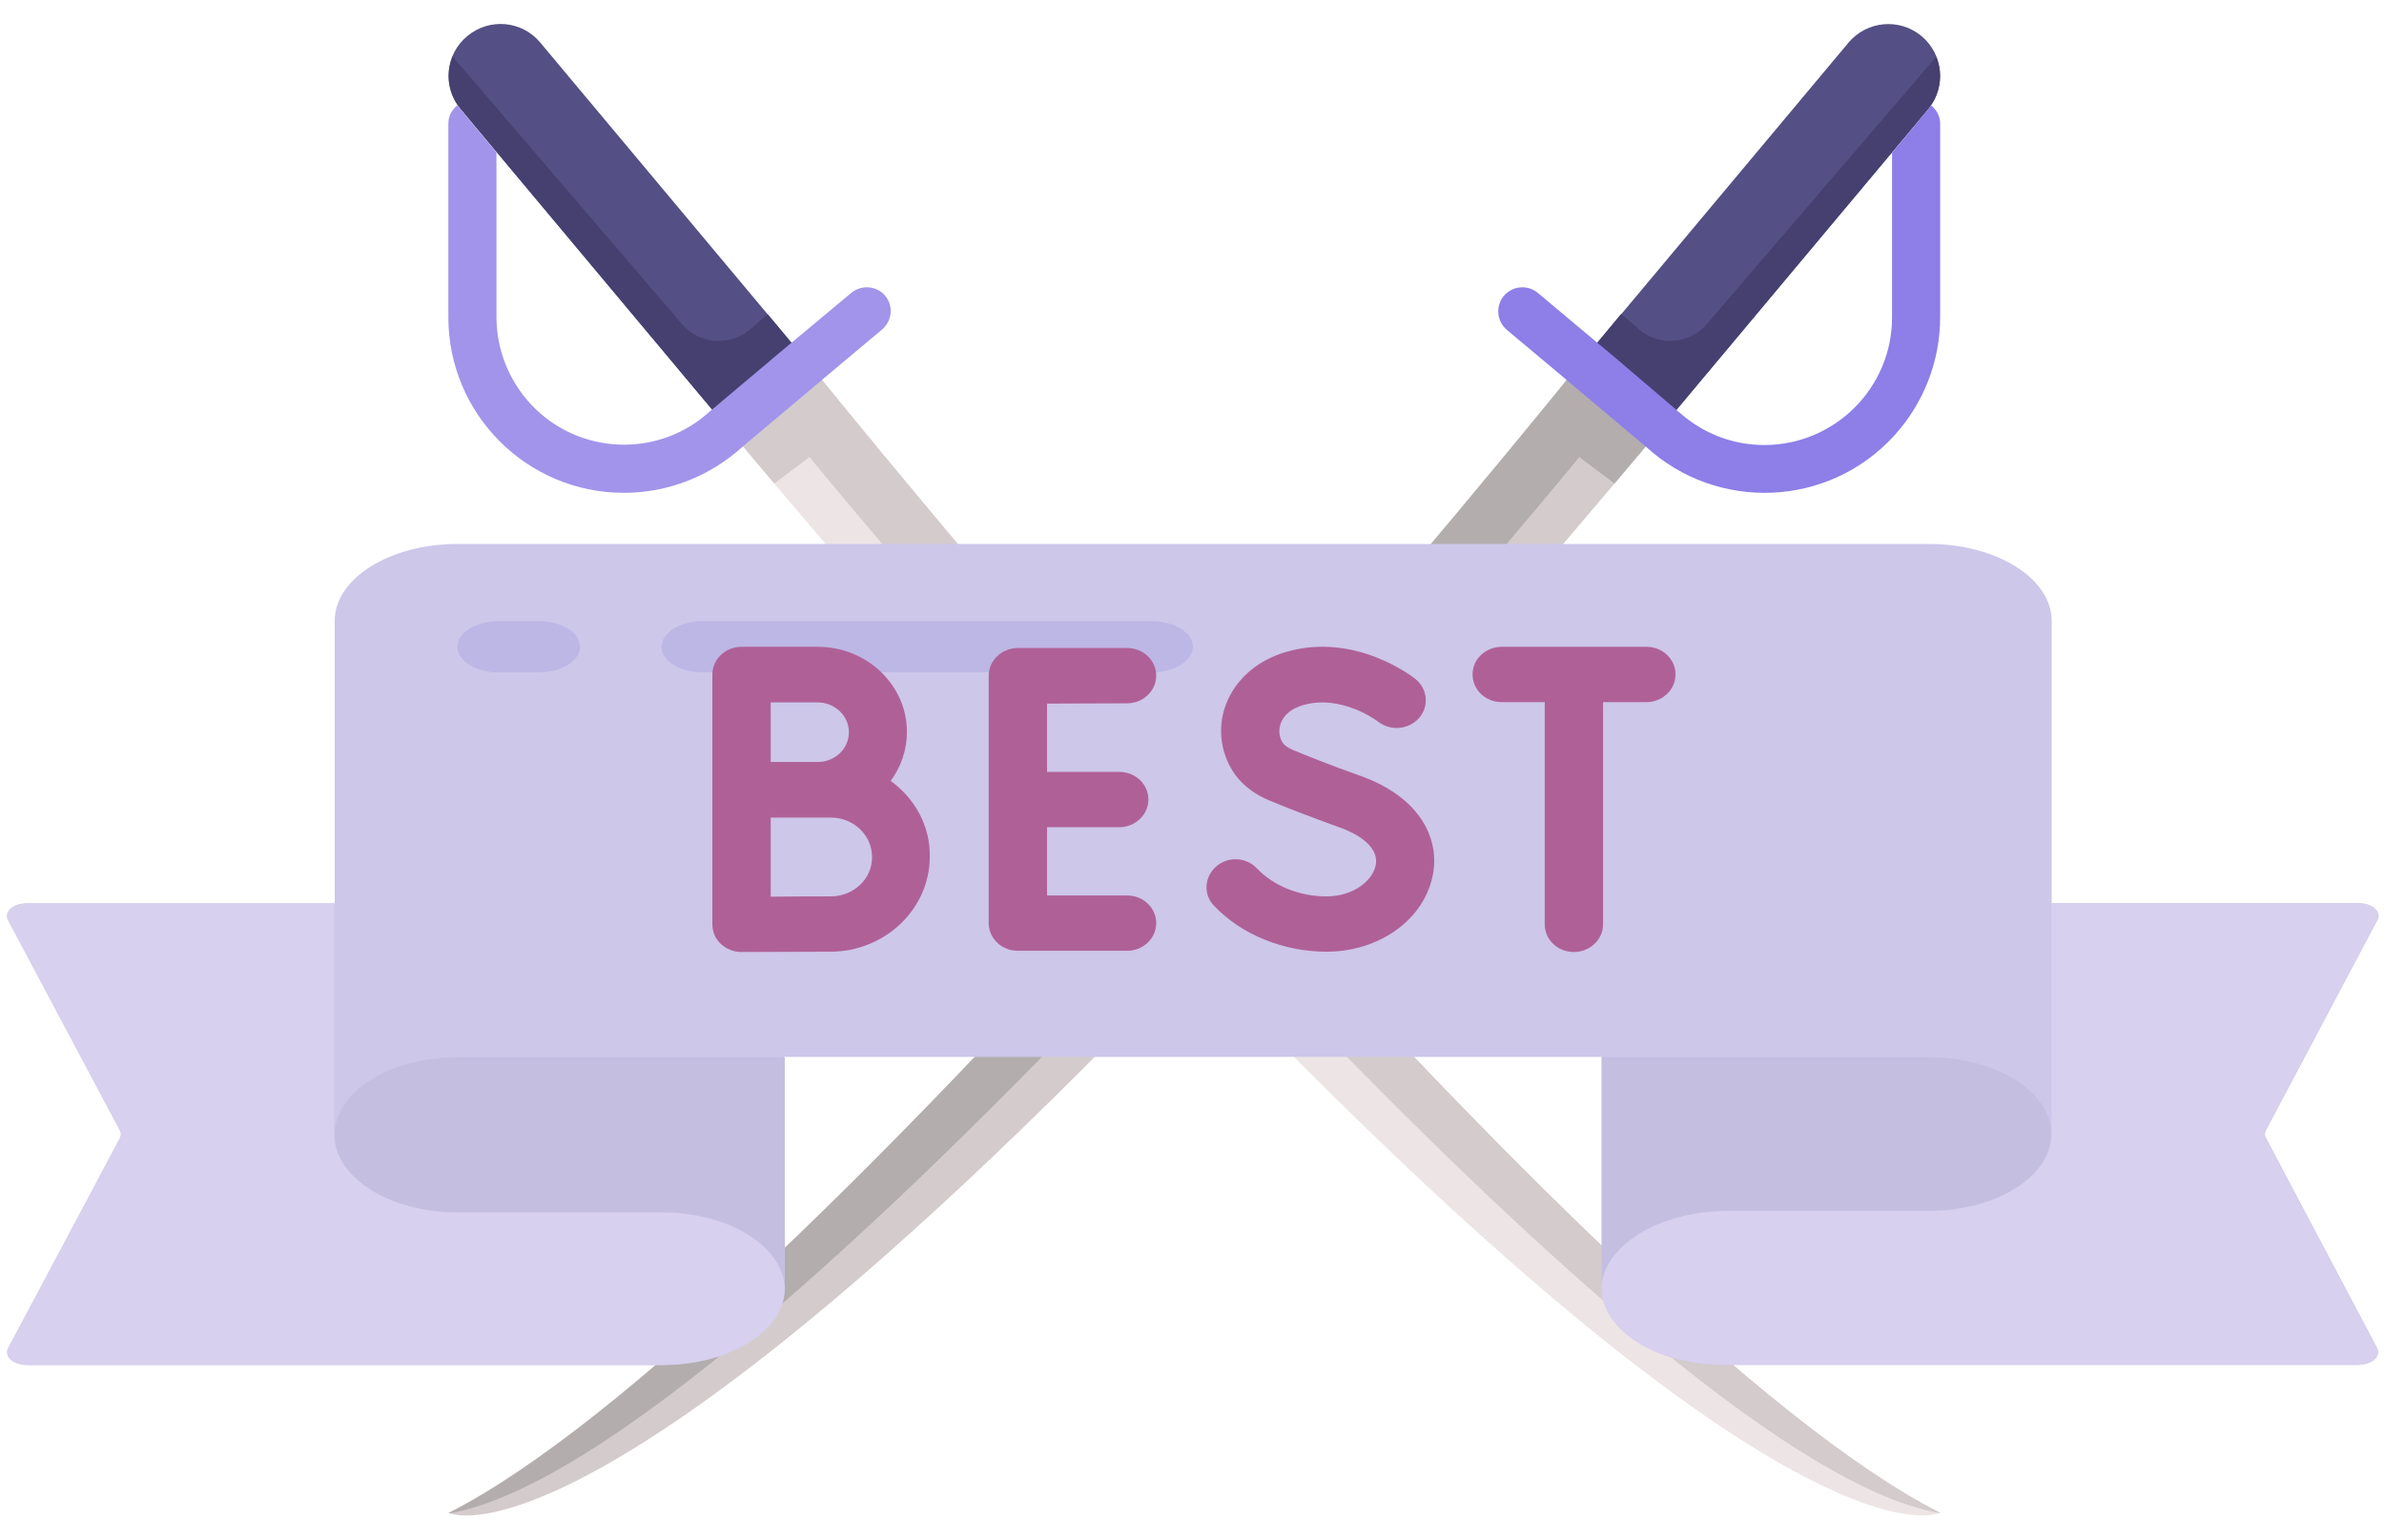 <?xml version="1.0" encoding="utf-8"?>
<!-- Generator: Adobe Illustrator 23.0.3, SVG Export Plug-In . SVG Version: 6.00 Build 0)  -->
<svg version="1.1" id="Layer_1" xmlns="http://www.w3.org/2000/svg" xmlns:xlink="http://www.w3.org/1999/xlink" x="0px" y="0px"
	 viewBox="0 0 792.8 512" style="enable-background:new 0 0 792.8 512;" xml:space="preserve">
<style type="text/css">
	.st0{fill:#544F84;}
	.st1{fill:#D4CBCC;}
	.st2{fill:#B3ADAD;}
	.st3{fill:#454070;}
	.st4{fill:#EDE4E5;}
	.st5{fill:#8D7EE8;}
	.st6{fill:#A194EA;}
	.st7{fill:#CDC7EA;}
	.st8{fill:#D7D0EE;}
	.st9{fill:#C4BFE0;}
	.st10{fill:#BDB7E5;}
	.st11{fill:#AF6197;}
</style>
<g id="_23-roger_skull">
	<path class="st0" d="M526,120.2l88.7-106c6.1-7.3,17-8.3,24.3-2.2s8.3,17,2.2,24.3l0,0l-4,4.8l-84.8,101.3L526,120.2z"/>
	<path class="st1" d="M526,120.2l26.4,22.2C219.7,539.8,149.2,503.1,149.2,503.1C266.5,443.7,526,120.2,526,120.2L526,120.2z"/>
	<path class="st2" d="M525.2,152l11.7,8.8c5.1-6,10.3-12.2,15.5-18.4L526,120.2c0,0-259.5,323.5-376.8,383l0.2,0.1
		C252.5,485.3,525.2,152,525.2,152L525.2,152z"/>
	<path class="st3" d="M567.6,107.8c-5.8,6.7-15.9,7.5-22.6,1.7l-5.9-5.1L526,120.2l26.4,22.2l84.8-101.3l4-4.8
		c4-4.9,5.1-11.6,2.7-17.4L567.6,107.8z"/>
	<path class="st0" d="M268.4,120.2L242,142.4L157.2,41.1l-4-4.8c-6.1-7.3-5.2-18.2,2.2-24.3c7.3-6.1,18.2-5.2,24.3,2.2L268.4,120.2z
		"/>
	<path class="st4" d="M645.2,503.1c0,0-70.6,36.7-403.2-360.7l26.4-22.2C268.4,120.2,527.9,443.7,645.2,503.1L645.2,503.1z"/>
	<path class="st1" d="M268.4,120.2L242,142.4c5.2,6.2,10.4,12.4,15.5,18.4l11.7-8.8c0,0,272.7,333.3,375.8,351.2l0.2-0.1
		C527.9,443.7,268.4,120.2,268.4,120.2L268.4,120.2z"/>
	<path class="st3" d="M226.8,107.8l-76.3-89c-2.4,5.9-1.4,12.6,2.7,17.4l4,4.8L242,142.4l26.4-22.2l-13.1-15.7l-5.9,5.1
		C242.6,115.3,232.5,114.5,226.8,107.8z"/>
	<path class="st5" d="M642.1,35c-0.3,0.5-0.6,0.9-0.9,1.4l-4,4.8l-8,9.6v54.8c0,23.4-19.1,42.4-42.5,42.4c-10.6,0-20.8-4-28.6-11.2
		l-0.1,0.1c-0.1-0.2-0.3-0.4-0.4-0.5L538,119.7c-0.1-0.1-0.1-0.2-0.2-0.2l-6.6-5.5l-19.8-16.6c-3.4-2.8-8.4-2.4-11.3,1
		c-2.8,3.4-2.4,8.4,1,11.3l0,0l19.7,16.5l0.1,0.1l26.4,22.2c23.7,21.8,60.7,20.3,82.5-3.5c9.9-10.8,15.4-24.9,15.4-39.5V41.1
		C645.2,38.7,644,36.4,642.1,35z"/>
	<path class="st6" d="M294.4,98.4c-2.8-3.4-7.9-3.8-11.3-1l0,0L263.2,114l-6.6,5.5c-0.1,0.1-0.1,0.2-0.2,0.2l-19.6,16.5
		c-0.1,0.1-0.1,0.1-0.2,0.2c-0.1,0.1-0.1,0.1-0.2,0.1c-17.1,16-44,15-59.9-2.1c-7.3-7.9-11.4-18.2-11.4-29V50.7l-8-9.6l-4-4.8
		c-0.4-0.4-0.6-0.9-0.9-1.4c-1.9,1.5-3.1,3.7-3.1,6.2v64.4c0,32.3,26.2,58.4,58.4,58.4c14.6,0,28.6-5.5,39.4-15.3c0,0,0.1,0,0.1-0.1
		l26.4-22.2l0.1-0.1l19.7-16.5C296.7,106.8,297.2,101.8,294.4,98.4L294.4,98.4z"/>
</g>
<path class="st7" d="M790.5,448.3c1.2,2.2-0.7,4.7-4.3,5.4c-0.7,0.1-1.4,0.2-2.1,0.2H573.4c-10.8,0-21.2-2.7-28.8-7.5
	c-8-5.1-12.3-12-11.8-19.1c0,0.3-0.1,0.7-0.1,1v-76.8h-272v76.8c0-0.3-0.1-0.7-0.1-1c0.4,7.1-3.9,14-11.8,19.1
	c-7.6,4.8-18,7.5-28.8,7.5H9.2c-3.8,0-6.8-1.9-6.7-4.3c0-0.5,0.1-0.9,0.4-1.3l37-69.8c0.5-0.9,0.5-1.9,0-2.7L2.9,306
	c-1.2-2.2,0.7-4.7,4.3-5.4c0.7-0.1,1.4-0.2,2.1-0.2h102v-93.9c0-14.1,18.3-25.6,40.8-25.6h489.4c22.5,0,40.8,11.5,40.8,25.6v93.9
	h102c3.8,0,6.8,1.9,6.7,4.3c0,0.5-0.1,0.9-0.4,1.3l-37,69.8c-0.5,0.9-0.5,1.9,0,2.7L790.5,448.3z"/>
<path class="st8" d="M260.9,426.5c1.7,14.1-15.2,26.4-37.7,27.4c-1,0-2,0.1-3,0.1H9.1c-3.8,0-6.8-1.9-6.8-4.3c0-0.5,0.1-0.9,0.3-1.3
	l37.2-69.8c0.5-0.9,0.5-1.8,0-2.7L2.6,306c-1.2-2.2,0.7-4.7,4.3-5.4c0.7-0.1,1.4-0.2,2.1-0.2h102.1v76.8c0,14.1,18.3,25.6,40.9,25.6
	h65.8C239.8,402.5,258.5,412.8,260.9,426.5L260.9,426.5z"/>
<path class="st9" d="M261,351.6V429c0-14.3-18.3-25.8-40.8-25.8h-68.1c-22.6,0-40.8-11.6-40.8-25.8c0-14.3,18.3-25.8,40.8-25.8
	L261,351.6L261,351.6z"/>
<path class="st9" d="M682.2,377.4c0,14.3-18.3,25.9-40.8,25.9h-68c-22.5,0-40.8,11.6-40.8,25.9v-77.6h108.8
	C663.9,351.6,682.2,363.1,682.2,377.4z"/>
<g>
	<path class="st8" d="M753.4,378.5l37.1,69.8c1.2,2.2-0.7,4.7-4.3,5.4c-0.7,0.1-1.4,0.2-2.1,0.2H573.4c-22.5,0-40.8-11.5-40.8-25.6
		c0-0.6,0-1.3,0.1-1.9c2.4-13.7,21-24,43-23.7h65.7c22.5,0,40.8-11.5,40.8-25.6v-76.8h101.9c3.8,0,6.8,1.9,6.8,4.3
		c0,0.5-0.1,0.9-0.3,1.3l-37.1,69.8C753,376.7,753,377.6,753.4,378.5L753.4,378.5z"/>
	<path class="st10" d="M383.1,223.6H233.6c-7.5,0-13.6-3.8-13.6-8.5s6.1-8.5,13.6-8.5h149.5c7.5,0,13.6,3.8,13.6,8.5
		C396.7,219.7,390.6,223.6,383.1,223.6z"/>
	<path class="st10" d="M179.3,223.6h-13.6c-7.5,0-13.6-3.8-13.6-8.5s6.1-8.5,13.6-8.5h13.6c7.5,0,13.6,3.8,13.6,8.5
		C192.9,219.7,186.8,223.6,179.3,223.6z"/>
</g>
<g>
	<g>
		<path class="st11" d="M374.8,233.9c5.3,0,9.7-4.1,9.7-9.2s-4.3-9.2-9.7-9.2h-36.3c-5.3,0-9.7,4.1-9.7,9.2V307
			c0,5.1,4.3,9.2,9.7,9.2h36.3c5.3,0,9.7-4.1,9.7-9.2s-4.3-9.2-9.7-9.2h-26.6v-22.7h24c5.3,0,9.7-4.1,9.7-9.2s-4.3-9.2-9.7-9.2h-24
			V234L374.8,233.9z"/>
		<path class="st11" d="M296.2,259.7c3.4-4.6,5.4-10.2,5.4-16.3c0-15.6-13.3-28.3-29.7-28.3h-25.3c-5.3,0-9.7,4.1-9.7,9.2v83.1
			c0,2.5,1,4.8,2.8,6.5s4.3,2.7,6.8,2.7l0,0c0,0,23.2-0.1,29.6-0.1c18.2,0,33.1-14.2,33.1-31.6C309.4,274.7,304.2,265.5,296.2,259.7
			L296.2,259.7z M256.3,233.6h15.6c5.7,0,10.4,4.4,10.4,9.9s-4.6,9.9-10.4,9.9c-1.9,0-15.6,0-15.6,0V233.6z M276.3,298.1
			c-3.7,0-12.8,0-20,0.1v-26.3c2.1,0,20,0,20,0c7.6,0,13.7,5.9,13.7,13.1C290.1,292.2,283.9,298.1,276.3,298.1L276.3,298.1z"/>
		<path class="st11" d="M452.1,257.9c-9.4-3.3-18.1-6.8-22.4-8.6c-1.3-0.6-2.4-1.3-3-2.1c-1.3-1.8-1.6-4.3-0.8-6.6
			c1-2.9,3.7-5,7.4-6.1c12.9-3.7,24.7,5.3,25,5.5c4.1,3.2,10.1,2.7,13.6-1.2c3.4-3.9,2.9-9.7-1.2-13c-0.8-0.6-19.9-15.7-43-9
			c-9.7,2.8-17,9.3-20.1,17.7c-2.9,7.9-1.6,16.5,3.2,23.2c2.7,3.6,6.5,6.5,11.1,8.4c4.5,1.9,13.6,5.5,23.4,9
			c4.1,1.4,13.5,5.6,12.2,12.6c-1,5.1-7.3,10.4-16.4,10.4c-9,0-17.6-3.5-23.1-9.3c-3.6-3.8-9.7-4.1-13.6-0.6
			c-3.9,3.4-4.3,9.3-0.7,13c9.1,9.6,23.1,15.3,37.4,15.3c17.7,0,32.6-10.8,35.4-25.6C478.7,279.9,473.3,265.4,452.1,257.9
			L452.1,257.9z"/>
		<path class="st11" d="M489.7,224.3c0,5.1,4.3,9.2,9.7,9.2h14.3v73.9c0,5.1,4.3,9.2,9.7,9.2c5.3,0,9.7-4.1,9.7-9.2v-73.9h14.4
			c5.3,0,9.7-4.1,9.7-9.2s-4.3-9.2-9.7-9.2h-48C494,215.1,489.7,219.2,489.7,224.3L489.7,224.3z"/>
	</g>
</g>
</svg>
